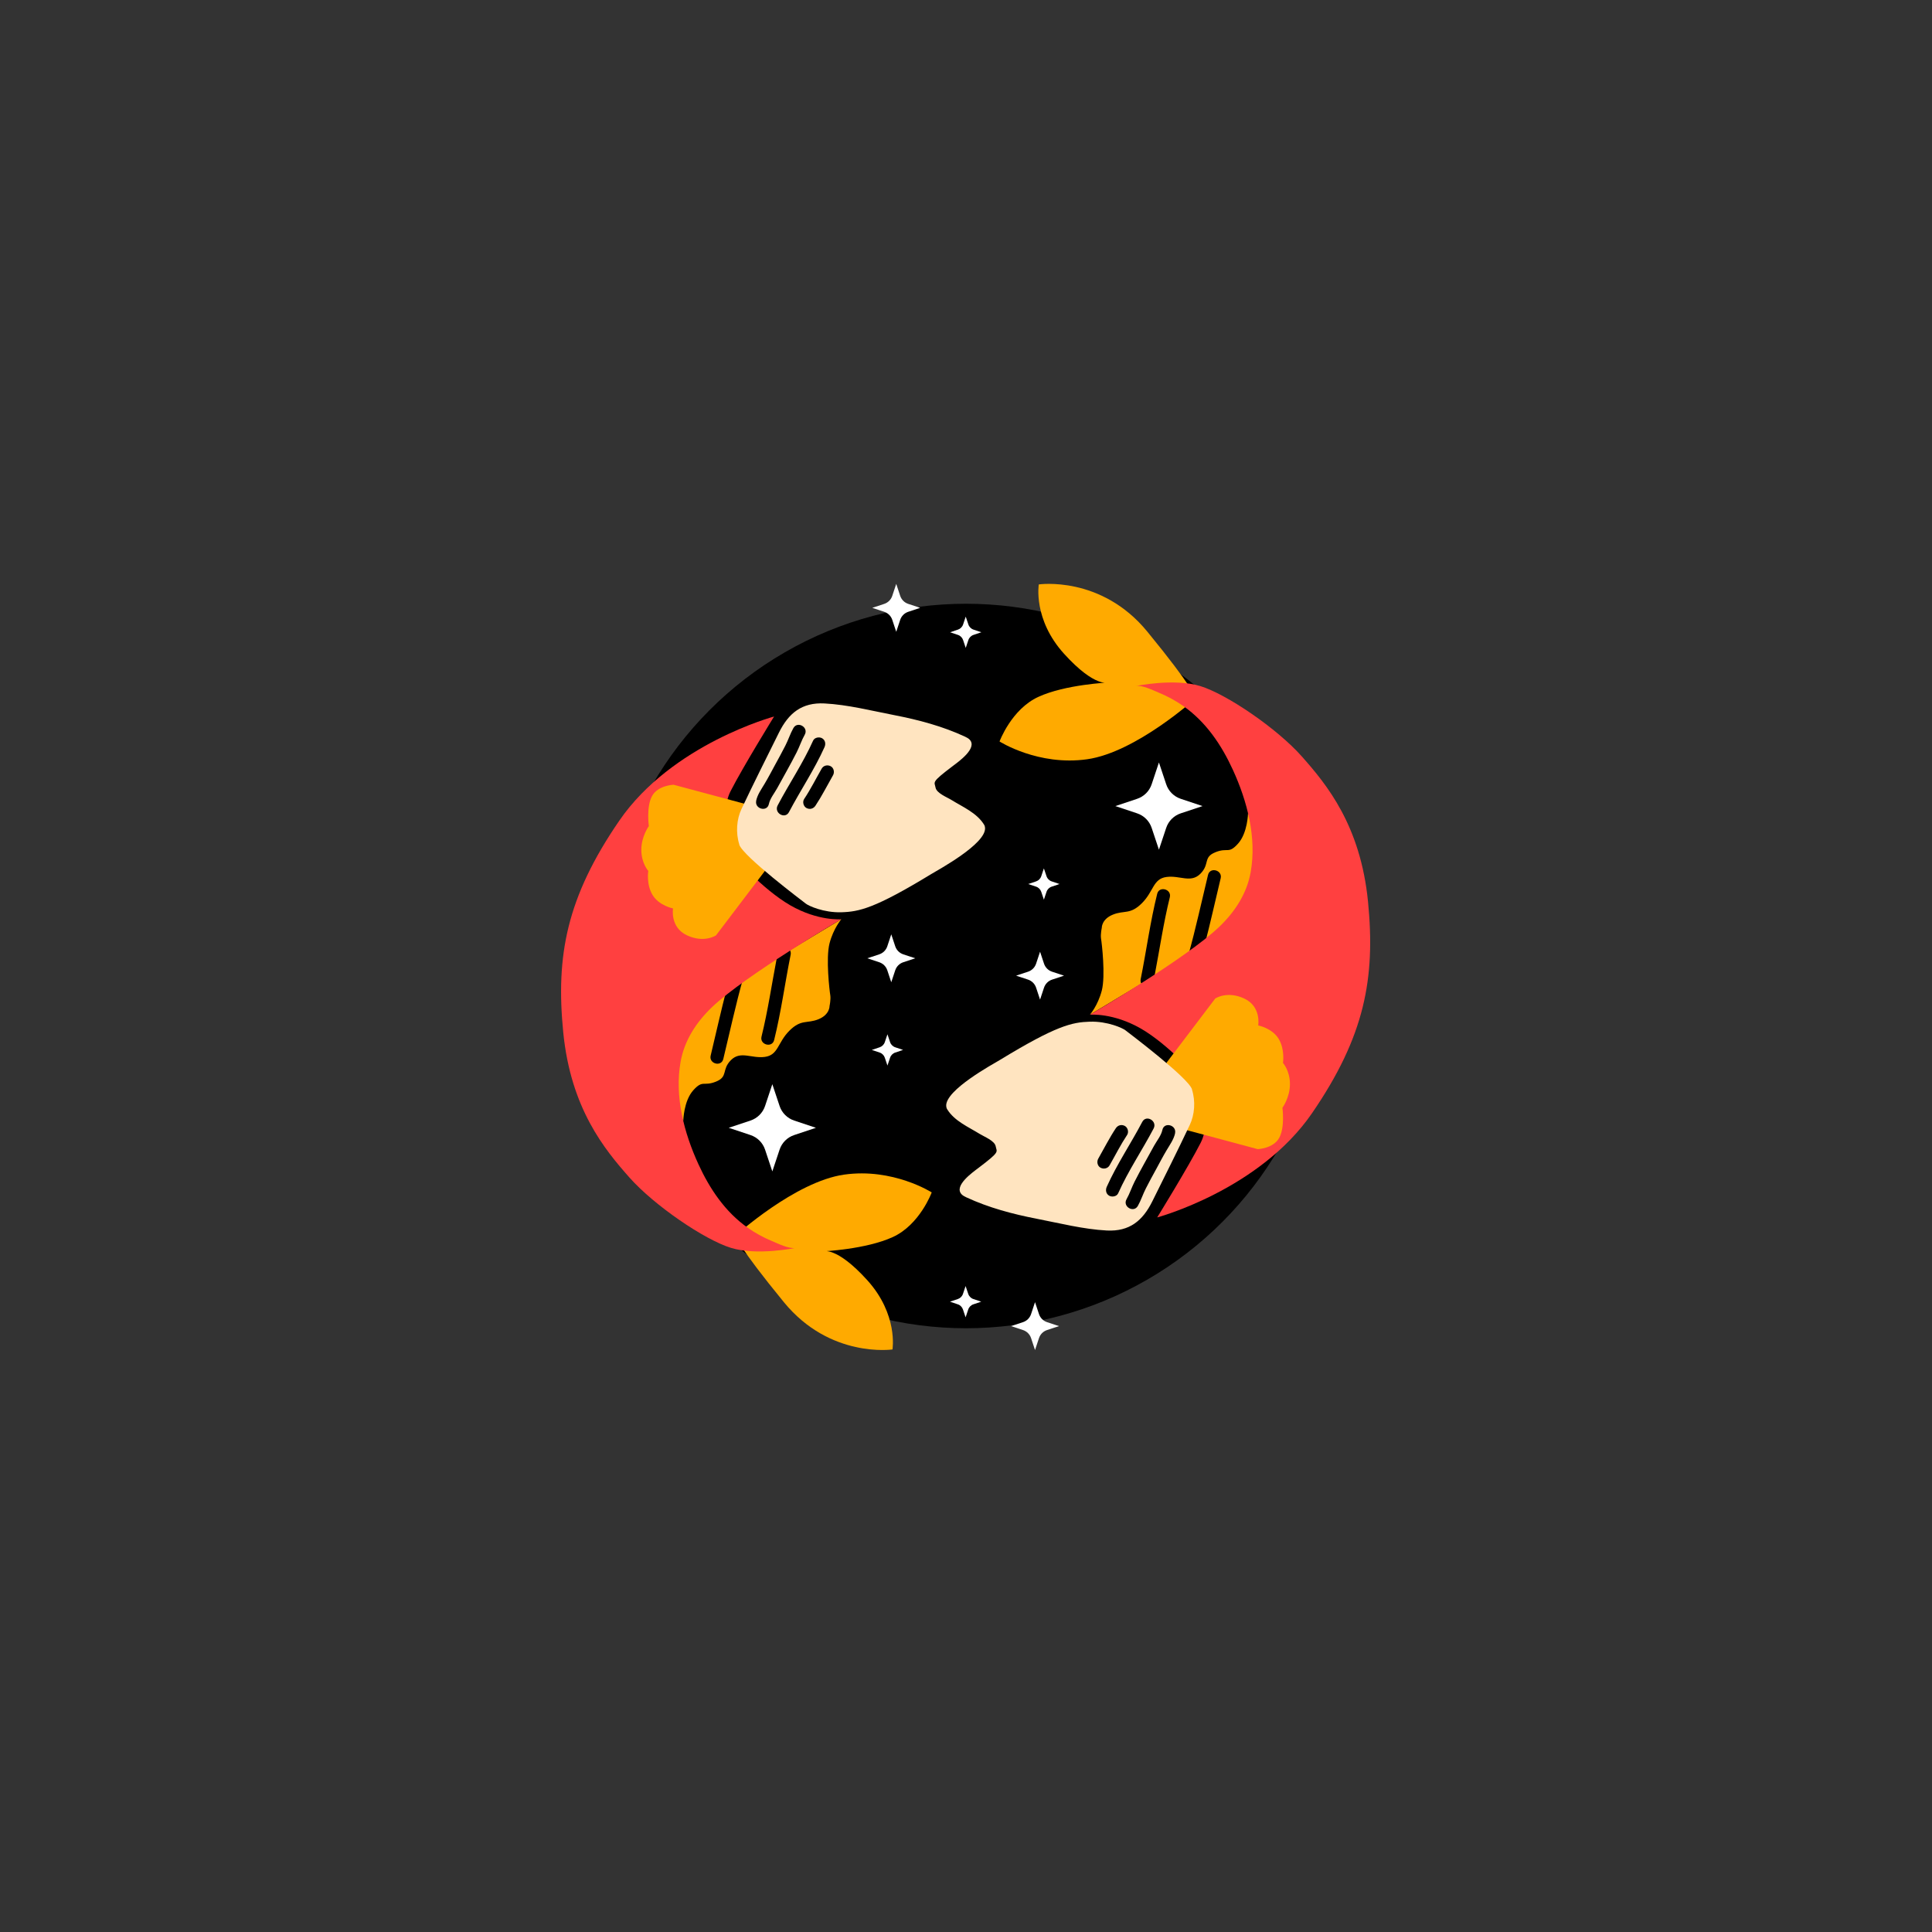 <?xml version="1.0" encoding="UTF-8"?>
<svg id="Layer_13" data-name="Layer 13" xmlns="http://www.w3.org/2000/svg" viewBox="0 0 288 288">
  <rect x="0" y="0" width="288" height="288" fill="#333333" stroke="none"/>
  <defs>
    <style>
      .cls-1 {
        fill: #fff;
      }

      .cls-2 {
        fill: #ffe4c0;
      }

      .cls-3 {
        fill: #ff4040;
      }

      .cls-4 {
        fill: #fa0;
      }
    </style>
  </defs>
  <circle cx="144" cy="144" r="54"/>
  <g>
    <g>
      <path class="cls-4" d="m186.04,121.23s-.05,2.93-1.49,4.53c-1.44,1.6-1.5.53-3.37,1.28-1.87.75-.8,1.76-2.24,3.21-1.44,1.44-3.05.21-5.06.48-2.01.27-1.89,2.14-3.65,3.9-1.76,1.76-2.62,1.02-4.33,1.71s-1.66,1.98-1.66,1.98c0,0-.21.96-.11,1.6.11.64.69,5.51.11,7.75-.59,2.24-1.76,3.58-1.76,3.58l7.66-4.61c-.11-.19-.15-.42-.1-.68.85-4.23,1.42-8.53,2.46-12.72.3-1.22,2.19-.7,1.88.52-.95,3.85-1.52,7.79-2.27,11.69l5.02-3.02c1.11-3.97,1.98-8.01,2.95-12.02.3-1.22,2.18-.7,1.88.52-.8,3.33-1.54,6.68-2.4,9.99,2.08-1.46,5.41-4.35,6.86-8.6,2.19-6.41-.38-11.1-.38-11.1Z"/>
      <path class="cls-4" d="m178.26,104.06s-.32-1.47-7.22-9.89c-6.89-8.42-16.19-7.05-16.19-7.05,0,0-.88,5.21,3.77,10.34,4.65,5.13,6.63,4.28,6.63,4.28,0,0-6.44.29-10.46,2.14-4.02,1.84-5.79,6.65-5.79,6.65,0,0,5.77,3.69,13.07,2.65,7.3-1.04,16.19-9.11,16.19-9.11Z"/>
      <path class="cls-3" d="m162.47,151.26s3.45-.32,7.62,2.08c4.17,2.41,8.5,7.38,8.5,7.38,0,0,2.24,6.01.4,9.62-1.84,3.61-6.49,11.14-6.49,11.14,0,0,15.23-4.09,23.09-15.55,7.86-11.46,9.46-20.12,8.34-31.51s-6.17-17.48-9.86-21.65c-3.69-4.17-11.22-9.3-15.15-10.5s-9.62,0-9.62,0c.94-.2,2.65.66,3.5,1.01,1.28.53,2.51,1.2,3.64,2,3.35,2.36,5.65,5.78,7.34,9.47,2.14,4.67,3.57,10.1,2.66,15.24-.57,3.23-2.37,5.96-4.72,8.2-4.97,4.73-19.24,13.07-19.24,13.07Z"/>
      <path class="cls-4" d="m173.87,158.45l7.28-9.6s1.76-1.2,4.33,0,2.08,4.01,2.08,4.01c0,0,2.08.4,3.05,2,.96,1.6.64,3.59.64,3.59,0,0,1.04,1.14,1.04,3.15s-1.12,3.53-1.12,3.53c0,0,.4,2.89-.48,4.49s-3.21,1.68-3.21,1.68l-11.38-3.05-2.23-9.8Z"/>
      <path class="cls-2" d="m177.7,162.4c-.56-1.76-9.54-8.5-9.94-8.82s-2.65-1.36-5.29-1.28-4.97.56-13.39,5.69c-1.09.66-8.19,4.5-8.03,6.89.01.18.06.35.16.5,1.08,1.74,3.15,2.61,4.83,3.65.65.41,2.24,1.01,2.39,1.86.16.88.72.72-2.57,3.21-.83.63-3.72,2.65-2.52,3.93.19.2.45.33.7.45,3.33,1.55,6.91,2.5,10.51,3.2,3.41.66,6.97,1.57,10.44,1.75,3.36.17,5.34-1.43,6.79-4.36,1.87-3.78,3.78-7.56,5.58-11.38.72-1.52.88-3.53.32-5.29Zm-13.64,11.67c-.47-.25-.6-.89-.35-1.34.87-1.52,1.65-3.08,2.62-4.54.3-.46.85-.61,1.34-.35.45.24.63.91.35,1.34-.97,1.46-1.75,3.02-2.62,4.54-.27.47-.87.6-1.34.35Zm1.28,4.17c-.49-.29-.57-.86-.35-1.34,1.51-3.36,3.58-6.42,5.29-9.67.59-1.11,2.27-.13,1.69.99-1.71,3.25-3.79,6.31-5.29,9.67-.22.48-.92.59-1.34.35Zm9.83-9.3c-.21.93-.77,1.69-1.25,2.5-.55.92-1.05,1.88-1.56,2.82-.53.95-1.04,1.91-1.54,2.88-.44.85-.73,1.79-1.2,2.62-.62,1.1-2.31.11-1.69-.99.47-.83.77-1.77,1.2-2.62.46-.91.95-1.81,1.44-2.7.49-.89.98-1.79,1.48-2.68.43-.77,1.04-1.48,1.23-2.35.27-1.23,2.16-.71,1.88.52Z"/>
    </g>
    <g>
      <path class="cls-4" d="m101.86,167.05s.05-2.93,1.49-4.53c1.44-1.6,1.5-.53,3.37-1.28,1.87-.75.8-1.76,2.24-3.21,1.44-1.44,3.05-.21,5.06-.48,2.01-.27,1.89-2.14,3.65-3.9,1.76-1.76,2.62-1.02,4.33-1.71s1.66-1.98,1.66-1.98c0,0,.21-.96.11-1.6-.11-.64-.69-5.51-.11-7.75.59-2.24,1.76-3.58,1.76-3.58l-7.66,4.61c.11.19.15.42.1.68-.85,4.23-1.42,8.53-2.46,12.72-.3,1.22-2.19.7-1.88-.52.95-3.85,1.52-7.79,2.27-11.69l-5.02,3.02c-1.11,3.97-1.98,8.01-2.95,12.02-.3,1.22-2.18.7-1.88-.52.8-3.33,1.54-6.68,2.4-9.99-2.08,1.46-5.41,4.35-6.86,8.6-2.19,6.41.38,11.1.38,11.1Z"/>
      <path class="cls-4" d="m109.63,184.22s.32,1.47,7.22,9.89c6.89,8.42,16.19,7.05,16.19,7.05,0,0,.88-5.21-3.77-10.34s-6.63-4.28-6.63-4.28c0,0,6.44-.29,10.46-2.14,4.02-1.84,5.79-6.65,5.79-6.65,0,0-5.77-3.69-13.07-2.65s-16.19,9.11-16.19,9.11Z"/>
      <path class="cls-3" d="m125.42,137.03s-3.45.32-7.62-2.08c-4.17-2.41-8.5-7.38-8.5-7.38,0,0-2.24-6.01-.4-9.62,1.84-3.61,6.49-11.14,6.49-11.14,0,0-15.23,4.09-23.09,15.55-7.86,11.46-9.46,20.12-8.34,31.51,1.12,11.38,6.17,17.48,9.86,21.65s11.22,9.3,15.15,10.5c3.93,1.2,9.62,0,9.62,0-.94.2-2.65-.66-3.5-1.01-1.28-.53-2.51-1.2-3.64-2-3.35-2.36-5.65-5.78-7.34-9.47-2.14-4.67-3.57-10.1-2.66-15.24.57-3.23,2.37-5.96,4.72-8.2,4.97-4.73,19.24-13.07,19.24-13.07Z"/>
      <path class="cls-4" d="m114.02,129.83l-7.28,9.6s-1.76,1.2-4.33,0c-2.57-1.2-2.08-4.01-2.08-4.01,0,0-2.08-.4-3.05-2s-.64-3.59-.64-3.59c0,0-1.04-1.14-1.04-3.15s1.12-3.53,1.12-3.53c0,0-.4-2.89.48-4.49s3.21-1.68,3.21-1.68l11.38,3.05,2.23,9.8Z"/>
      <path class="cls-2" d="m110.19,125.89c.56,1.76,9.54,8.5,9.94,8.82s2.65,1.36,5.29,1.28,4.97-.56,13.39-5.69c1.09-.66,8.19-4.5,8.03-6.89-.01-.18-.06-.35-.16-.5-1.08-1.74-3.15-2.61-4.83-3.65-.65-.41-2.24-1.01-2.39-1.86-.16-.88-.72-.72,2.57-3.21.83-.63,3.72-2.65,2.52-3.93-.19-.2-.45-.33-.7-.45-3.33-1.55-6.91-2.5-10.51-3.2-3.41-.66-6.97-1.57-10.44-1.75-3.36-.17-5.34,1.43-6.79,4.36-1.87,3.78-3.78,7.56-5.58,11.38-.72,1.52-.88,3.53-.32,5.29Zm13.64-11.67c.47.25.6.89.35,1.34-.87,1.52-1.65,3.08-2.62,4.54-.3.46-.85.61-1.34.35-.45-.24-.63-.91-.35-1.34.97-1.46,1.75-3.02,2.62-4.54.27-.47.87-.6,1.34-.35Zm-1.28-4.17c.49.29.57.86.35,1.34-1.51,3.36-3.58,6.42-5.29,9.67-.59,1.11-2.27.13-1.69-.99,1.71-3.25,3.79-6.31,5.29-9.67.22-.48.92-.59,1.34-.35Zm-9.83,9.3c.21-.93.77-1.69,1.25-2.5.55-.92,1.05-1.88,1.56-2.82.53-.95,1.04-1.91,1.54-2.88.44-.85.73-1.79,1.2-2.62.62-1.1,2.31-.11,1.69.99-.47.83-.77,1.77-1.2,2.62-.46.91-.95,1.81-1.44,2.7-.49.89-.98,1.79-1.48,2.68-.43.77-1.04,1.48-1.23,2.35-.27,1.23-2.16.71-1.88-.52Z"/>
    </g>
  </g>
  <g>
    <path class="cls-1" d="m155.04,149.01l.59-1.78c.19-.57.63-1.01,1.2-1.2l1.78-.59-1.78-.59c-.57-.19-1.01-.63-1.2-1.2l-.59-1.78-.59,1.78c-.19.57-.63,1.01-1.2,1.2l-1.78.59,1.78.59c.57.19,1.01.63,1.2,1.2l.59,1.78Z"/>
    <path class="cls-1" d="m154.29,201.25l.59-1.78c.19-.57.63-1.01,1.2-1.2l1.78-.59-1.78-.59c-.57-.19-1.01-.63-1.2-1.2l-.59-1.78-.59,1.78c-.19.57-.63,1.01-1.2,1.2l-1.78.59,1.78.59c.57.19,1.01.63,1.2,1.2l.59,1.78Z"/>
    <path class="cls-1" d="m155.61,134.11l.39-1.16c.12-.37.41-.66.78-.78l1.16-.39-1.16-.39c-.37-.12-.66-.41-.78-.78l-.39-1.16-.39,1.16c-.12.37-.41.66-.78.78l-1.16.39,1.16.39c.37.12.66.41.78.78l.39,1.16Z"/>
    <path class="cls-1" d="m143.96,96.58l.39-1.16c.12-.37.41-.66.78-.78l1.16-.39-1.16-.39c-.37-.12-.66-.41-.78-.78l-.39-1.16-.39,1.16c-.12.37-.41.66-.78.78l-1.16.39,1.16.39c.37.12.66.41.78.78l.39,1.16Z"/>
    <path class="cls-1" d="m172.76,126.66l1.08-3.24c.34-1.03,1.15-1.84,2.18-2.18l3.24-1.08-3.24-1.08c-1.03-.34-1.84-1.15-2.18-2.18l-1.08-3.24-1.08,3.24c-.34,1.03-1.15,1.84-2.18,2.18l-3.24,1.08,3.24,1.08c1.03.34,1.84,1.15,2.18,2.18l1.08,3.24Z"/>
    <path class="cls-1" d="m132.86,139.28l-.59,1.78c-.19.57-.63,1.01-1.2,1.2l-1.78.59,1.78.59c.57.19,1.01.63,1.2,1.2l.59,1.78.59-1.78c.19-.57.63-1.01,1.2-1.2l1.78-.59-1.78-.59c-.57-.19-1.01-.63-1.2-1.2l-.59-1.78Z"/>
    <path class="cls-1" d="m133.6,87.04l-.59,1.78c-.19.57-.63,1.01-1.2,1.2l-1.78.59,1.78.59c.57.19,1.01.63,1.2,1.2l.59,1.78.59-1.78c.19-.57.63-1.01,1.2-1.2l1.78-.59-1.78-.59c-.57-.19-1.01-.63-1.2-1.2l-.59-1.78Z"/>
    <path class="cls-1" d="m132.29,154.18l-.39,1.16c-.12.37-.41.66-.78.78l-1.16.39,1.16.39c.37.12.66.41.78.78l.39,1.16.39-1.16c.12-.37.41-.66.78-.78l1.16-.39-1.16-.39c-.37-.12-.66-.41-.78-.78l-.39-1.16Z"/>
    <path class="cls-1" d="m143.94,191.71l-.39,1.16c-.12.37-.41.66-.78.78l-1.16.39,1.16.39c.37.12.66.41.78.78l.39,1.16.39-1.16c.12-.37.41-.66.78-.78l1.16-.39-1.16-.39c-.37-.12-.66-.41-.78-.78l-.39-1.16Z"/>
    <path class="cls-1" d="m115.13,161.62l-1.08,3.24c-.34,1.03-1.15,1.84-2.18,2.18l-3.24,1.08,3.24,1.08c1.03.34,1.84,1.15,2.18,2.18l1.08,3.24,1.08-3.24c.34-1.03,1.15-1.84,2.18-2.18l3.24-1.08-3.24-1.08c-1.03-.34-1.84-1.15-2.18-2.18l-1.08-3.24Z"/>
  </g>
</svg>